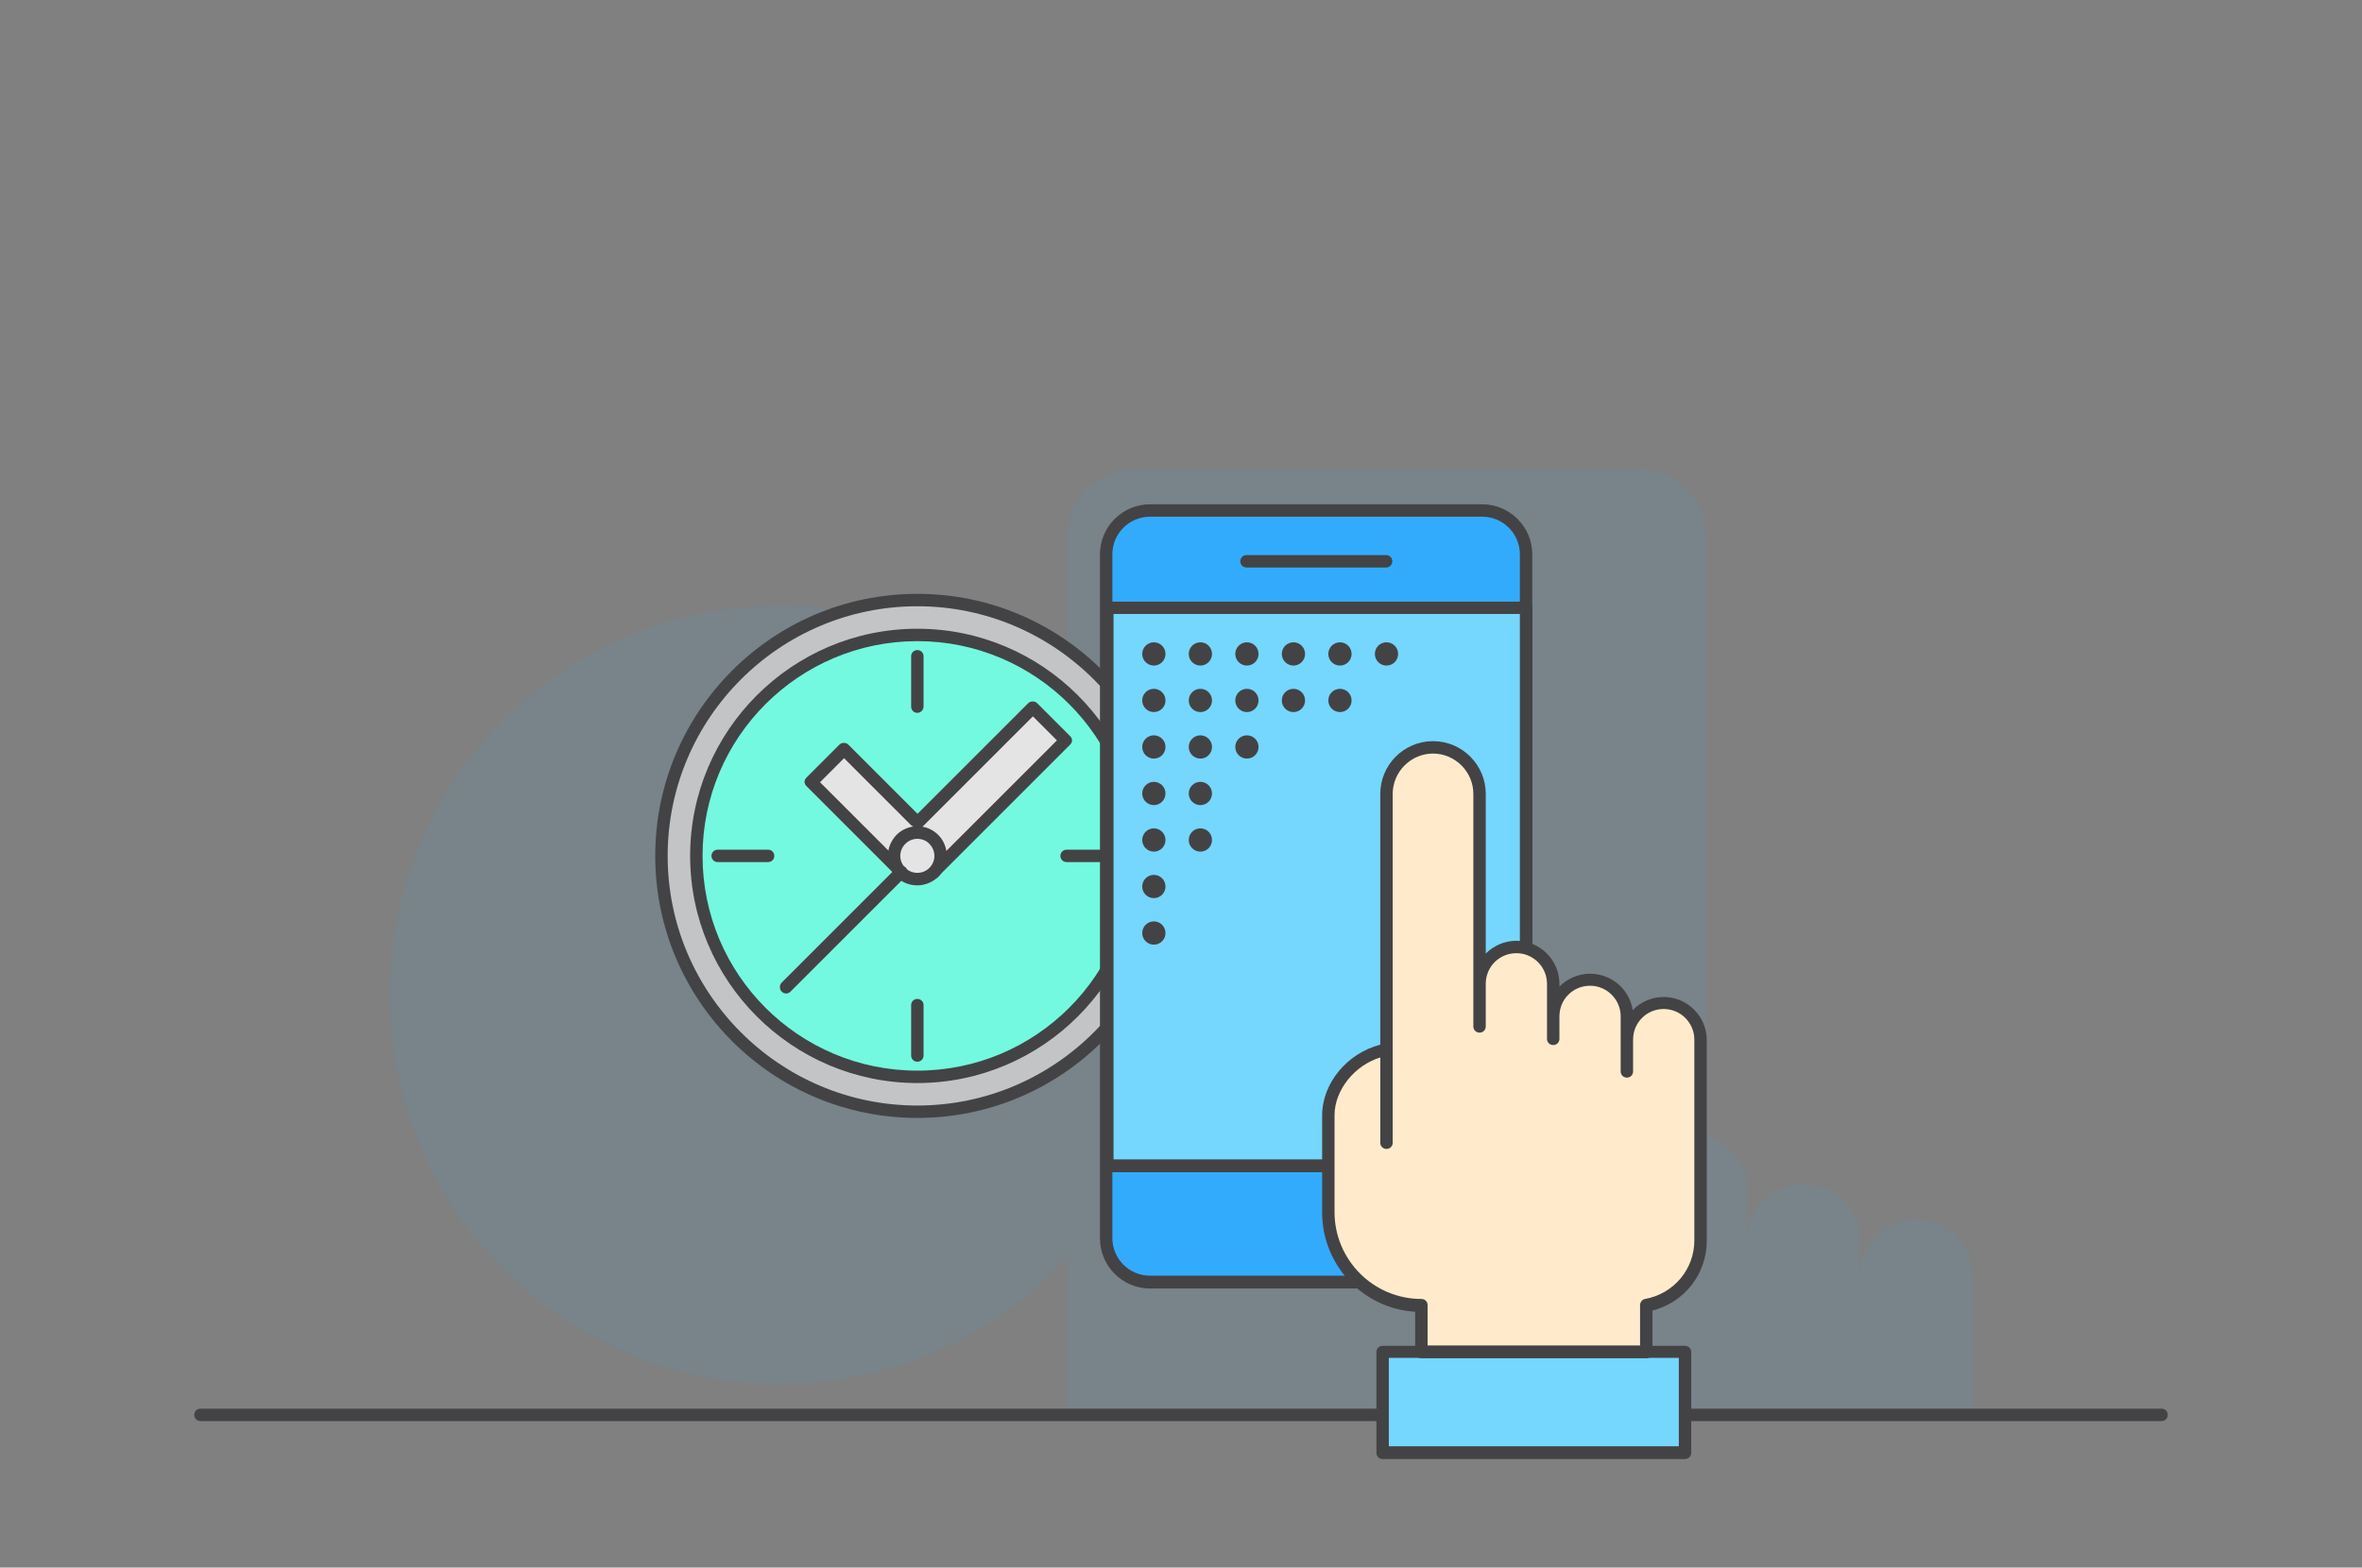 <svg xmlns="http://www.w3.org/2000/svg" viewBox="0 0 609.2 404.4"><rect x="0" y="0" width="609.2" height="404.4" fill="#808080" stroke="none"/><style>.st2{fill:#434345}.st4{fill:#33abfd}.st7{fill:#e4e4e5}.st8{fill:#75d6fe}</style><g id="Layer_2"><path class="st4" d="M201.1 357.1c29.4 0 55.8-12.6 74.2-32.7V365h233.4v-36c0-8-6.5-14.5-14.5-14.5s-14.5 6.5-14.5 14.5v-9.1c0-8-6.5-14.5-14.5-14.5s-14.5 6.5-14.5 14.5V307c0-6.7-4.5-12.3-10.7-13.9V138.3c0-9.5-7.7-17.2-17.2-17.2H292.4c-9.5 0-17.2 7.7-17.2 17.2v50.6c-18.4-20.1-44.8-32.7-74.2-32.7-55.5 0-100.5 45-100.5 100.5 0 55.4 45 100.4 100.6 100.4z" opacity=".09"/><path class="st2" d="M557.5 366.6H51.7c-.9 0-1.6-.7-1.6-1.6s.7-1.6 1.6-1.6h505.8c.9 0 1.6.7 1.6 1.6s-.7 1.6-1.6 1.6z"/><circle cx="236.6" cy="220.7" r="66" fill="#c2c4c6"/><path class="st2" d="M236.6 288.4c-37.3 0-67.6-30.3-67.6-67.6s30.3-67.6 67.6-67.6 67.6 30.3 67.6 67.6-30.3 67.6-67.6 67.6zm0-132c-35.5 0-64.4 28.9-64.4 64.4s28.9 64.4 64.4 64.4 64.4-28.9 64.4-64.4-28.9-64.4-64.4-64.4z"/><circle cx="236.6" cy="220.7" r="57" fill="#73f9df"/><path class="st2" d="M236.6 279.4c-32.3 0-58.6-26.3-58.6-58.6s26.3-58.6 58.6-58.6 58.6 26.3 58.6 58.6-26.3 58.6-58.6 58.6zm0-114c-30.5 0-55.4 24.8-55.4 55.4s24.8 55.4 55.4 55.4 55.4-24.8 55.4-55.4-24.9-55.4-55.4-55.4z"/><path class="st7" d="M232.4 216.5l33.9-33.9 8.5 8.5-33.9 33.9"/><path class="st2" d="M240.9 226.6c-.4 0-.8-.2-1.1-.5-.6-.6-.6-1.7 0-2.3l32.8-32.8-6.2-6.2-32.8 32.8c-.6.6-1.7.6-2.3 0-.6-.6-.6-1.7 0-2.3l33.9-33.9c.6-.6 1.7-.6 2.3 0l8.5 8.5c.3.3.5.7.5 1.1s-.2.8-.5 1.1l-34 34c-.3.4-.7.5-1.1.5z"/><path class="st7" d="M235.9 211.6l-18.4-18.4-8.5 8.5 23.4 23.3"/><path class="st2" d="M232.4 226.6c-.4 0-.8-.2-1.1-.5L208 202.8c-.3-.3-.5-.7-.5-1.1s.2-.8.5-1.1l8.5-8.5c.6-.6 1.7-.6 2.3 0l18.4 18.4c.6.6.6 1.7 0 2.3-.6.6-1.7.6-2.3 0l-17.2-17.2-6.2 6.2 22.2 22.2c.6.6.6 1.7 0 2.3-.5.2-.9.3-1.3.3z"/><circle class="st7" cx="236.6" cy="220.7" r="6"/><path class="st2" d="M236.6 228.4c-2 0-3.9-.7-5.4-2.2-1.4-1.4-2.2-3.4-2.2-5.4s.8-3.9 2.2-5.4c3-3 7.8-3 10.8 0 1.4 1.4 2.2 3.4 2.2 5.4s-.8 3.9-2.2 5.4c-1.5 1.4-3.4 2.2-5.4 2.2zm0-12c-1.1 0-2.2.4-3.1 1.3-.8.8-1.3 1.9-1.3 3.1s.5 2.3 1.3 3.1c1.7 1.7 4.5 1.7 6.2 0 .8-.8 1.3-1.9 1.3-3.1s-.5-2.3-1.3-3.1c-.8-.9-2-1.3-3.1-1.3z"/><path class="st8" d="M232.4 225l-29.7 29.7"/><path class="st2" d="M202.7 256.3c-.4 0-.8-.2-1.1-.5-.6-.6-.6-1.7 0-2.3l29.7-29.7c.6-.6 1.7-.6 2.3 0 .6.6.6 1.7 0 2.3l-29.7 29.7c-.4.4-.8.5-1.2.5zM236.6 183.9c-.9 0-1.6-.7-1.6-1.6v-13c0-.9.7-1.6 1.6-1.6s1.6.7 1.6 1.6v13c0 .8-.7 1.6-1.6 1.6zM236.6 273.9c-.9 0-1.6-.7-1.6-1.6v-13c0-.9.7-1.6 1.6-1.6s1.6.7 1.6 1.6v13c0 .9-.7 1.6-1.6 1.6z"/><g><path class="st2" d="M288.1 222.4h-13c-.9 0-1.6-.7-1.6-1.6s.7-1.6 1.6-1.6h13c.9 0 1.6.7 1.6 1.6s-.7 1.6-1.6 1.6zM198.1 222.4h-13c-.9 0-1.6-.7-1.6-1.6s.7-1.6 1.6-1.6h13c.9 0 1.6.7 1.6 1.6s-.7 1.6-1.6 1.6z"/></g><g><path class="st4" d="M350.6 330.7h-54c-6.2 0-11.3-5-11.3-11.3V143c0-6.2 5-11.3 11.3-11.3h85.7c6.2 0 11.3 5 11.3 11.3v100.7"/><path class="st2" d="M350.6 332.4h-54c-7.1 0-12.9-5.8-12.9-12.9V143c0-7.1 5.8-12.9 12.9-12.9h85.7c7.1 0 12.9 5.8 12.9 12.9v100.7c0 .9-.7 1.6-1.6 1.6s-1.6-.7-1.6-1.6V143c0-5.3-4.3-9.7-9.7-9.7h-85.7c-5.3 0-9.7 4.3-9.7 9.7v176.4c0 5.3 4.3 9.7 9.7 9.7h54c.9 0 1.6.7 1.6 1.6s-.7 1.7-1.6 1.7z"/></g><g><path class="st8" d="M285.6 156.7h108v144h-108z"/><path class="st2" d="M393.6 302.4h-108c-.9 0-1.6-.7-1.6-1.6v-144c0-.9.7-1.6 1.6-1.6h108c.9 0 1.6.7 1.6 1.6v144c0 .8-.7 1.6-1.6 1.6zm-106.4-3.3H392V158.4H287.2v140.7z"/></g><g><circle class="st2" cx="309.6" cy="204.7" r="3"/><circle class="st2" cx="297.6" cy="204.7" r="3"/><circle class="st2" cx="309.6" cy="192.7" r="3"/><circle class="st2" cx="297.6" cy="192.7" r="3"/><circle class="st2" cx="309.6" cy="180.7" r="3"/><circle class="st2" cx="297.6" cy="180.7" r="3"/><circle class="st2" cx="333.6" cy="180.7" r="3"/><circle class="st2" cx="345.6" cy="180.7" r="3"/><circle class="st2" cx="357.6" cy="168.7" r="3"/><circle class="st2" cx="321.6" cy="192.7" r="3"/><circle class="st2" cx="309.6" cy="216.7" r="3"/><circle class="st2" cx="297.6" cy="216.7" r="3"/><circle class="st2" cx="297.6" cy="228.7" r="3"/><circle class="st2" cx="297.6" cy="240.7" r="3"/><circle class="st2" cx="309.6" cy="168.7" r="3"/><circle class="st2" cx="333.6" cy="168.7" r="3"/><circle class="st2" cx="321.6" cy="180.7" r="3"/><circle class="st2" cx="345.6" cy="168.7" r="3"/><circle class="st2" cx="321.6" cy="168.7" r="3"/><circle class="st2" cx="297.6" cy="168.7" r="3"/></g><g><path class="st2" d="M357.5 146.4h-36c-.9 0-1.6-.7-1.6-1.6s.7-1.6 1.6-1.6h36c.9 0 1.6.7 1.6 1.6s-.7 1.6-1.6 1.6z"/></g><g><path class="st8" d="M356.6 348.7h78v26h-78z"/><path class="st2" d="M434.6 376.4h-78c-.9 0-1.6-.7-1.6-1.6v-26c0-.9.7-1.6 1.6-1.6h78c.9 0 1.6.7 1.6 1.6v26c0 .8-.7 1.6-1.6 1.6zm-76.4-3.3H433v-22.8h-74.8v22.8z"/></g><g><path d="M381.6 264.7v-11c0-5.2 4.3-9.5 9.5-9.5s9.5 4.3 9.5 9.5V268v-5.8c0-5.2 4.3-9.5 9.5-9.5s9.5 4.3 9.5 9.5v14.2-8.2c0-5.2 4.3-9.5 9.5-9.5s9.5 4.3 9.5 9.5V320c0 8.4-6 15.3-14 16.7v12h-58v-12c-13.3 0-24-10.7-24-24v-25c0-8.4 7-15.6 15-17v24-90c0-6.6 5.4-12 12-12s12 5.4 12 12v60-11" fill="#ffebcc"/><path class="st2" d="M424.6 350.4h-58c-.9 0-1.6-.7-1.6-1.6v-10.4c-13.4-.8-24-12-24-25.6v-25c0-8.4 6.5-16.1 15-18.3v-64.7c0-7.5 6.1-13.6 13.6-13.6s13.6 6.1 13.6 13.6V246c2-2 4.8-3.3 7.9-3.3 6.1 0 11.1 5 11.1 11.1v.7c2-2 4.8-3.3 7.9-3.3 5.6 0 10.2 4.1 11 9.4 2-2.1 4.9-3.4 8-3.4 6.1 0 11.1 5 11.1 11.1v51.8c0 8.6-5.8 15.9-14 18v10.7c0 .8-.7 1.6-1.6 1.6zm-56.4-3.3H423v-10.4c0-.8.6-1.5 1.3-1.6 7.3-1.3 12.7-7.6 12.7-15.1v-51.8c0-4.3-3.5-7.9-7.9-7.9s-7.9 3.5-7.9 7.9v8.2c0 .9-.7 1.6-1.6 1.6s-1.6-.7-1.6-1.6v-14.2c0-4.3-3.5-7.9-7.9-7.9s-7.9 3.5-7.9 7.9v5.8c0 .9-.7 1.6-1.6 1.6s-1.6-.7-1.6-1.6v-14.2c0-4.3-3.5-7.9-7.9-7.9s-7.9 3.5-7.9 7.9v11c0 .9-.7 1.6-1.6 1.6s-1.6-.7-1.6-1.6v-60c0-5.7-4.7-10.4-10.4-10.4s-10.4 4.7-10.4 10.4v90c0 .9-.7 1.6-1.6 1.6s-1.6-.7-1.6-1.6v-22c-6.6 2-11.8 8.4-11.8 14.9v25c0 12.3 10 22.4 22.4 22.4.9 0 1.6.7 1.6 1.6v10.4z"/></g></g></svg>